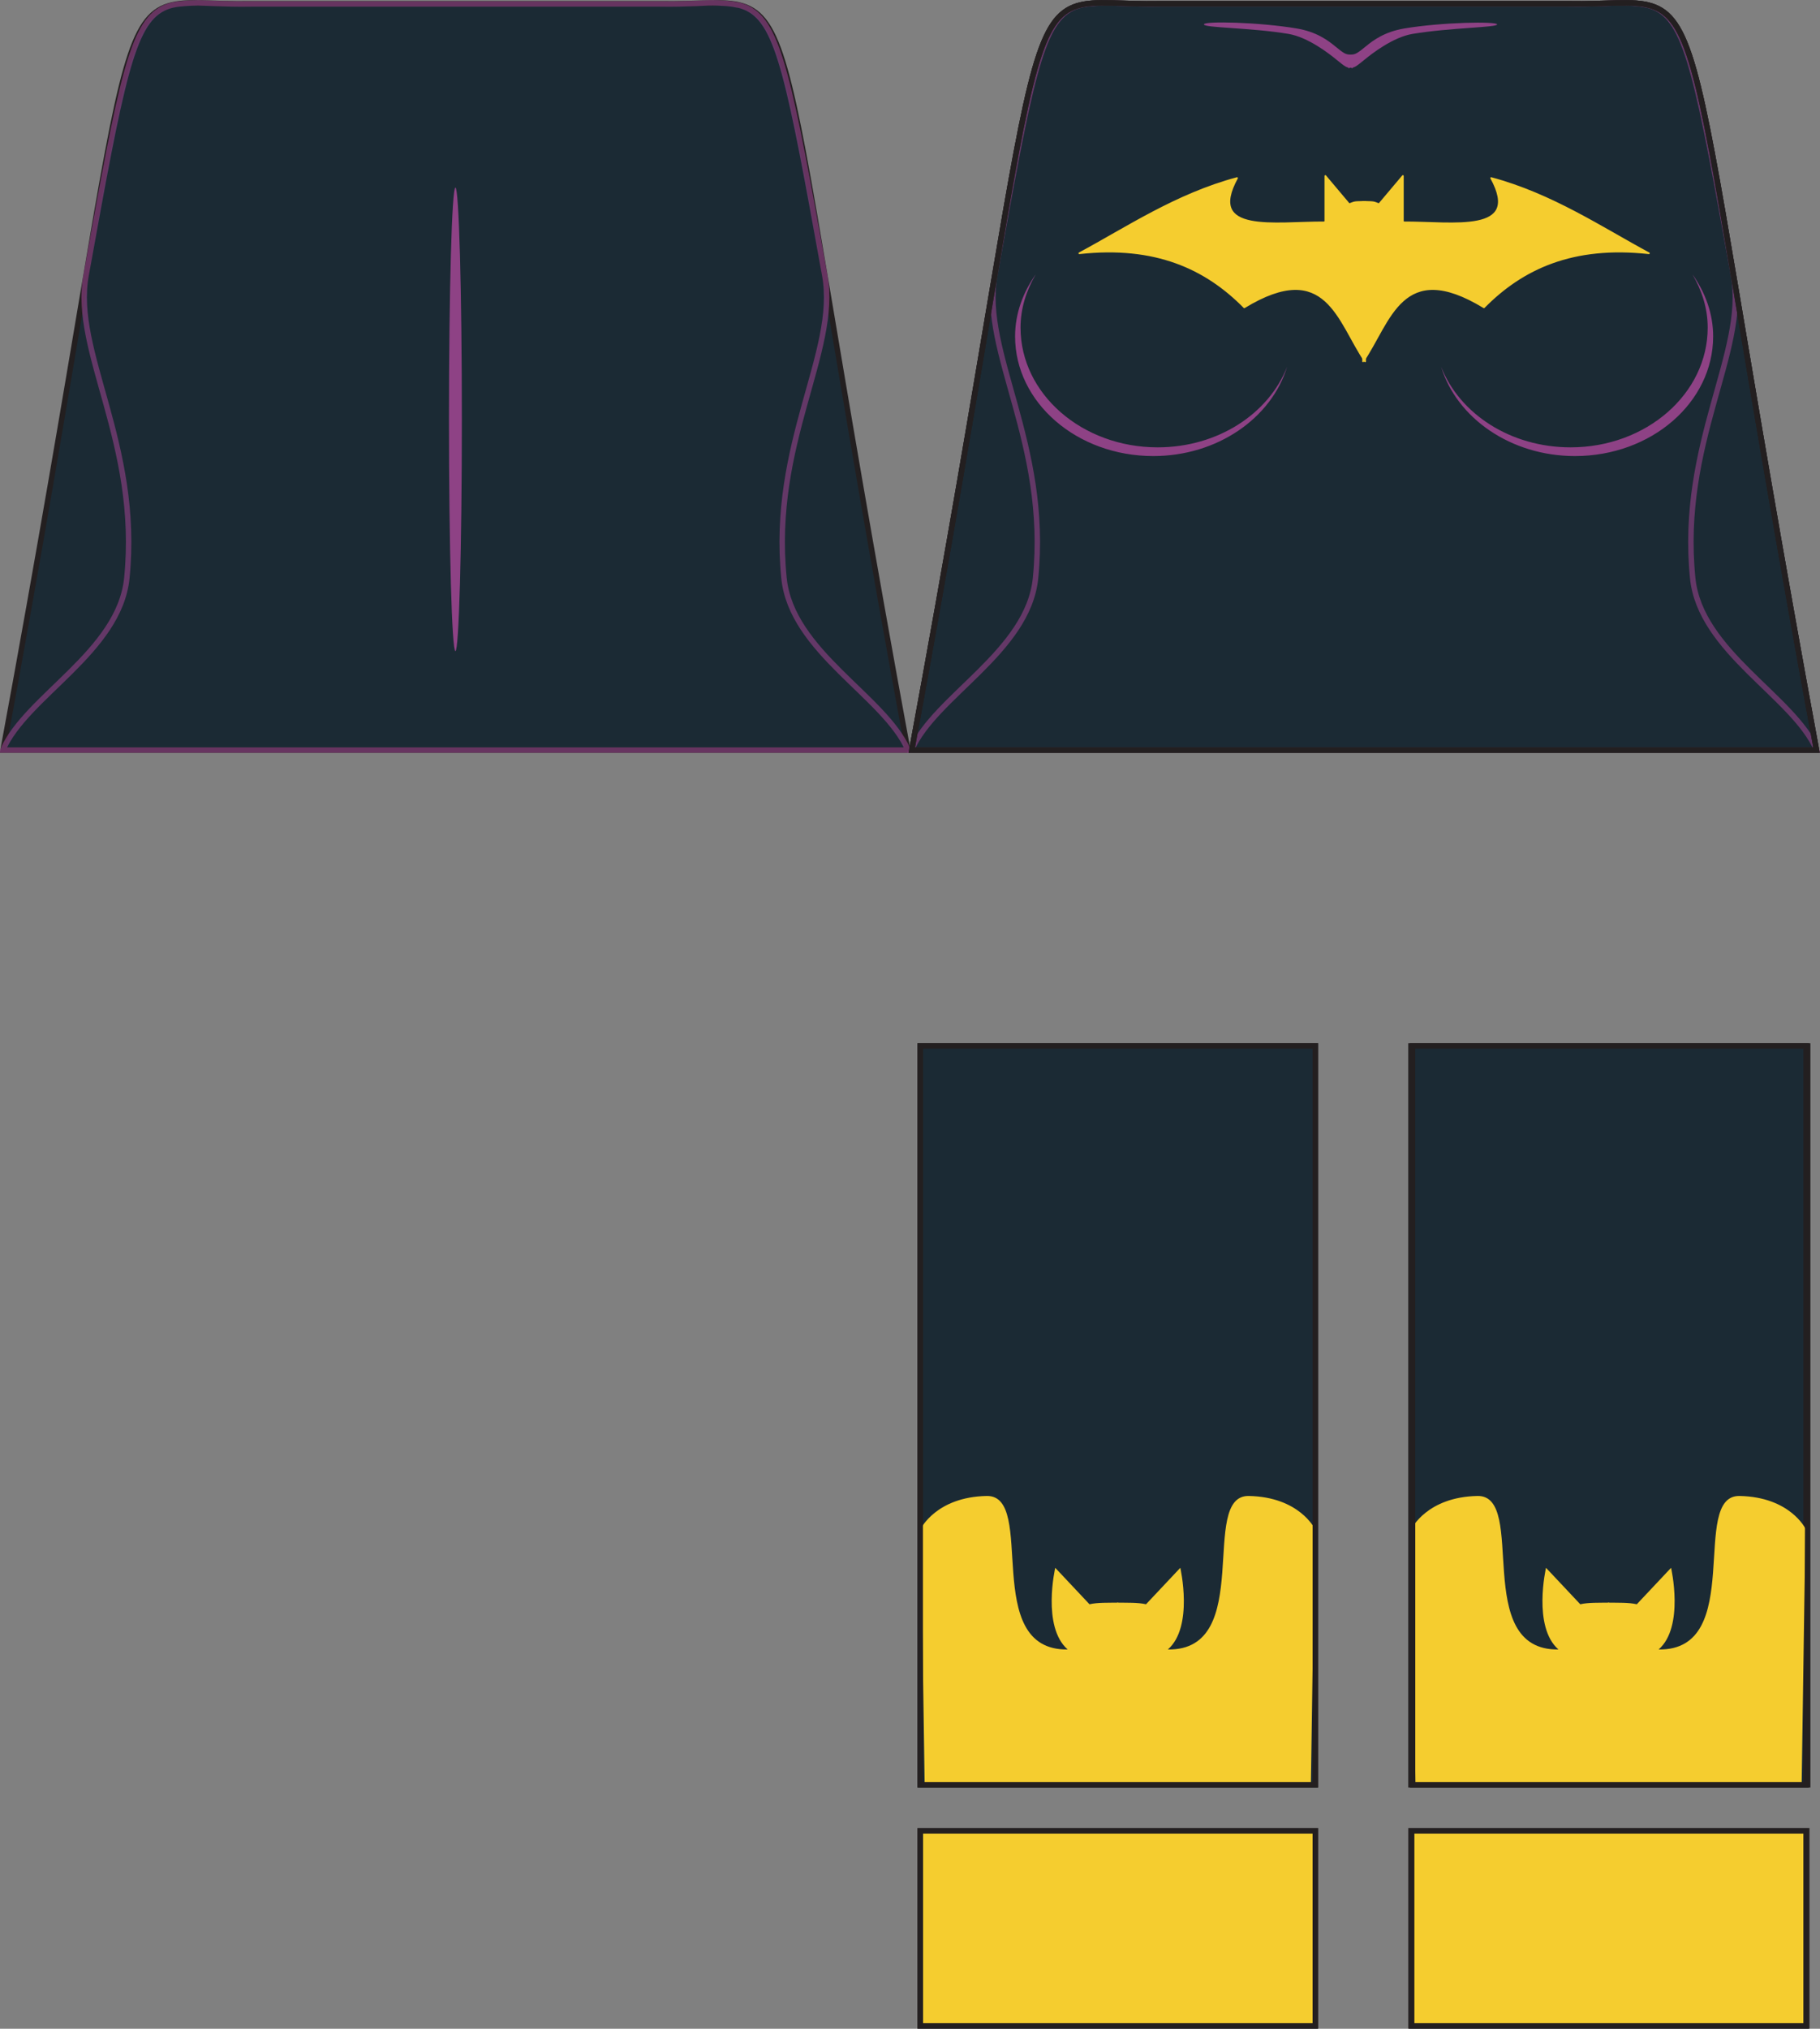<?xml version="1.0" encoding="UTF-8" standalone="no"?>
<!-- Created with Inkscape (http://www.inkscape.org/) -->

<svg
   xmlns:dc="http://purl.org/dc/elements/1.1/"
   xmlns:cc="http://creativecommons.org/ns#"
   xmlns:rdf="http://www.w3.org/1999/02/22-rdf-syntax-ns#"
   xmlns:svg="http://www.w3.org/2000/svg"
   xmlns="http://www.w3.org/2000/svg"
   xmlns:xlink="http://www.w3.org/1999/xlink"
   xmlns:sodipodi="http://sodipodi.sourceforge.net/DTD/sodipodi-0.dtd"
   xmlns:inkscape="http://www.inkscape.org/namespaces/inkscape"
   width="104.549"
   height="116.496"
   id="svg2"
   version="1.1"
   inkscape:version="0.48.2 r9819"
   sodipodi:docname="Batgirl.tlg.Batman2Videogame.svg"
   inkscape:export-filename="F:\GitHub\minifig-svg-decals\figures\super heroes\Batgirl.tlg.Batman2Videogame.png"
   inkscape:export-xdpi="1715"
   inkscape:export-ydpi="1715">
  <rect width="100%" height="100%" fill="#808080" stroke="none"/>
  <defs
     id="defs4">
    <linearGradient
       inkscape:collect="always"
       id="linearGradient4011">
      <stop
         style="stop-color:#ffffff;stop-opacity:1;"
         offset="0"
         id="stop4013" />
      <stop
         style="stop-color:#ffffff;stop-opacity:0;"
         offset="1"
         id="stop4015" />
    </linearGradient>
    <linearGradient
       inkscape:collect="always"
       id="linearGradient3997">
      <stop
         style="stop-color:#ffffff;stop-opacity:1;"
         offset="0"
         id="stop3999" />
      <stop
         style="stop-color:#ffffff;stop-opacity:0;"
         offset="1"
         id="stop4001" />
    </linearGradient>
    <inkscape:path-effect
       effect="skeletal"
       id="path-effect4237"
       is_visible="true"
       pattern="M 0,5 C 0,2.24 2.24,0 5,0 7.76,0 10,2.24 10,5 10,7.76 7.76,10 5,10 2.24,10 0,7.76 0,5 z"
       copytype="single_stretched"
       prop_scale="1"
       scale_y_rel="false"
       spacing="0"
       normal_offset="0"
       tang_offset="0"
       prop_units="false"
       vertical_pattern="false"
       fuse_tolerance="0" />
    <clipPath
       id="clipPath2999"
       clipPathUnits="userSpaceOnUse">
      <path
         id="path3001"
         d="M 0,792 612,792 612,0 0,0 0,792 z"
         inkscape:connector-curvature="0" />
    </clipPath>
    <radialGradient
       gradientUnits="userSpaceOnUse"
       gradientTransform="matrix(0.76,-0.036,0.132,2.752,16.986,-78.269)"
       r="12.65"
       fy="46.658"
       fx="96.306"
       cy="46.658"
       cx="96.306"
       id="radialGradient3972"
       xlink:href="#linearGradient3966"
       inkscape:collect="always" />
    <clipPath
       clipPathUnits="userSpaceOnUse"
       id="clipPath2999-4">
      <path
         inkscape:connector-curvature="0"
         d="M 0,792 612,792 612,0 0,0 0,792 z"
         id="path3001-0" />
    </clipPath>
    <linearGradient
       id="linearGradient3966">
      <stop
         id="stop3968"
         offset="0"
         style="stop-color:#c0ac02;stop-opacity:1;" />
      <stop
         id="stop3970"
         offset="1"
         style="stop-color:#fdea41;stop-opacity:0;" />
    </linearGradient>
    <radialGradient
       inkscape:collect="always"
       xlink:href="#linearGradient3997"
       id="radialGradient4003"
       cx="165.811"
       cy="47.694"
       fx="165.811"
       fy="47.694"
       r="3.812"
       gradientTransform="matrix(0.644,-0.188,0.312,1.07,43.64,27.156)"
       gradientUnits="userSpaceOnUse" />
    <radialGradient
       inkscape:collect="always"
       xlink:href="#linearGradient3997"
       id="radialGradient4007"
       gradientUnits="userSpaceOnUse"
       gradientTransform="matrix(-0.644,-0.188,-0.312,1.07,293.731,27.156)"
       cx="165.811"
       cy="47.694"
       fx="165.811"
       fy="47.694"
       r="3.812" />
    <radialGradient
       inkscape:collect="always"
       xlink:href="#linearGradient4011"
       id="radialGradient4017"
       cx="169.323"
       cy="41.785"
       fx="169.323"
       fy="41.785"
       r="6.983"
       gradientTransform="matrix(0.31,-0.018,0.037,0.633,114.753,21.469)"
       gradientUnits="userSpaceOnUse" />
    <linearGradient
       id="linearGradient3966-2">
      <stop
         style="stop-color:#c0ac02;stop-opacity:1;"
         offset="0"
         id="stop3968-4" />
      <stop
         style="stop-color:#fdea41;stop-opacity:0;"
         offset="1"
         id="stop3970-5" />
    </linearGradient>
    <clipPath
       id="clipPath2999-4-8"
       clipPathUnits="userSpaceOnUse">
      <path
         id="path3001-0-8"
         d="M 0,792 612,792 612,0 0,0 0,792 z"
         inkscape:connector-curvature="0" />
    </clipPath>
    <radialGradient
       inkscape:collect="always"
       xlink:href="#linearGradient3966-2"
       id="radialGradient3972-4"
       cx="96.306"
       cy="46.658"
       fx="96.306"
       fy="46.658"
       r="12.65"
       gradientTransform="matrix(0.76,-0.036,0.132,2.752,16.986,-78.269)"
       gradientUnits="userSpaceOnUse" />
    <clipPath
       clipPathUnits="userSpaceOnUse"
       id="clipPath2999-0">
      <path
         inkscape:connector-curvature="0"
         d="M 0,792 612,792 612,0 0,0 0,792 z"
         id="path3001-9" />
    </clipPath>
    <inkscape:path-effect
       fuse_tolerance="0"
       vertical_pattern="false"
       prop_units="false"
       tang_offset="0"
       normal_offset="0"
       spacing="0"
       scale_y_rel="false"
       prop_scale="1"
       copytype="single_stretched"
       pattern="M 0,5 C 0,2.24 2.24,0 5,0 7.76,0 10,2.24 10,5 10,7.76 7.76,10 5,10 2.24,10 0,7.76 0,5 z"
       is_visible="true"
       id="path-effect4237-4"
       effect="skeletal" />
    <mask
       id="mask4064"
       maskUnits="userSpaceOnUse">
      <path
         inkscape:connector-curvature="0"
         d="m 195.682,74.545 c 8.732,-47.294 5.343,-42.679 14.268,-42.856 l 23.44,0 c 8.926,0.177 5.535,-4.438 14.265,42.856 l -51.972,0 z"
         style="fill:#ffffff;fill-opacity:1;stroke:none;display:inline"
         id="path4066" />
    </mask>
    <inkscape:path-effect
       effect="skeletal"
       id="path-effect4237-4-5"
       is_visible="true"
       pattern="M 0,5 C 0,2.24 2.24,0 5,0 7.76,0 10,2.24 10,5 10,7.76 7.76,10 5,10 2.24,10 0,7.76 0,5 z"
       copytype="single_stretched"
       prop_scale="1"
       scale_y_rel="false"
       spacing="0"
       normal_offset="0"
       tang_offset="0"
       prop_units="false"
       vertical_pattern="false"
       fuse_tolerance="0" />
    <clipPath
       id="clipPath2999-0-6"
       clipPathUnits="userSpaceOnUse">
      <path
         id="path3001-9-8"
         d="M 0,792 612,792 612,0 0,0 0,792 z"
         inkscape:connector-curvature="0" />
    </clipPath>
    <radialGradient
       gradientUnits="userSpaceOnUse"
       gradientTransform="matrix(0.76,-0.036,0.132,2.752,16.986,-78.269)"
       r="12.65"
       fy="46.658"
       fx="96.306"
       cy="46.658"
       cx="96.306"
       id="radialGradient3972-4-1"
       xlink:href="#linearGradient3966-2-4"
       inkscape:collect="always" />
    <clipPath
       clipPathUnits="userSpaceOnUse"
       id="clipPath2999-4-8-2">
      <path
         inkscape:connector-curvature="0"
         d="M 0,792 612,792 612,0 0,0 0,792 z"
         id="path3001-0-8-2" />
    </clipPath>
    <linearGradient
       id="linearGradient3966-2-4">
      <stop
         id="stop3968-4-2"
         offset="0"
         style="stop-color:#c0ac02;stop-opacity:1;" />
      <stop
         id="stop3970-5-3"
         offset="1"
         style="stop-color:#fdea41;stop-opacity:0;" />
    </linearGradient>
    <radialGradient
       gradientUnits="userSpaceOnUse"
       gradientTransform="matrix(0.31,-0.018,0.037,0.633,114.753,21.469)"
       r="6.983"
       fy="41.785"
       fx="169.323"
       cy="41.785"
       cx="169.323"
       id="radialGradient4017-1"
       xlink:href="#linearGradient4011-4"
       inkscape:collect="always" />
    <radialGradient
       r="3.812"
       fy="47.694"
       fx="165.811"
       cy="47.694"
       cx="165.811"
       gradientTransform="matrix(-0.644,-0.188,-0.312,1.07,293.731,27.156)"
       gradientUnits="userSpaceOnUse"
       id="radialGradient4007-6"
       xlink:href="#linearGradient3997-4"
       inkscape:collect="always" />
    <radialGradient
       gradientUnits="userSpaceOnUse"
       gradientTransform="matrix(0.644,-0.188,0.312,1.07,43.64,27.156)"
       r="3.812"
       fy="47.694"
       fx="165.811"
       cy="47.694"
       cx="165.811"
       id="radialGradient4003-7"
       xlink:href="#linearGradient3997-4"
       inkscape:collect="always" />
    <linearGradient
       id="linearGradient3966-1">
      <stop
         style="stop-color:#c0ac02;stop-opacity:1;"
         offset="0"
         id="stop3968-5" />
      <stop
         style="stop-color:#fdea41;stop-opacity:0;"
         offset="1"
         id="stop3970-2" />
    </linearGradient>
    <clipPath
       id="clipPath2999-4-7"
       clipPathUnits="userSpaceOnUse">
      <path
         id="path3001-0-1"
         d="M 0,792 612,792 612,0 0,0 0,792 z"
         inkscape:connector-curvature="0" />
    </clipPath>
    <radialGradient
       inkscape:collect="always"
       xlink:href="#linearGradient3966-1"
       id="radialGradient3972-1"
       cx="96.306"
       cy="46.658"
       fx="96.306"
       fy="46.658"
       r="12.65"
       gradientTransform="matrix(0.76,-0.036,0.132,2.752,16.986,-78.269)"
       gradientUnits="userSpaceOnUse" />
    <clipPath
       clipPathUnits="userSpaceOnUse"
       id="clipPath2999-45">
      <path
         inkscape:connector-curvature="0"
         d="M 0,792 612,792 612,0 0,0 0,792 z"
         id="path3001-5" />
    </clipPath>
    <inkscape:path-effect
       fuse_tolerance="0"
       vertical_pattern="false"
       prop_units="false"
       tang_offset="0"
       normal_offset="0"
       spacing="0"
       scale_y_rel="false"
       prop_scale="1"
       copytype="single_stretched"
       pattern="M 0,5 C 0,2.24 2.24,0 5,0 7.76,0 10,2.24 10,5 10,7.76 7.76,10 5,10 2.24,10 0,7.76 0,5 z"
       is_visible="true"
       id="path-effect4237-2"
       effect="skeletal" />
    <linearGradient
       id="linearGradient3997-4"
       inkscape:collect="always">
      <stop
         id="stop3999-8"
         offset="0"
         style="stop-color:#ffffff;stop-opacity:1;" />
      <stop
         id="stop4001-8"
         offset="1"
         style="stop-color:#ffffff;stop-opacity:0;" />
    </linearGradient>
    <linearGradient
       id="linearGradient4011-4"
       inkscape:collect="always">
      <stop
         id="stop4013-0"
         offset="0"
         style="stop-color:#ffffff;stop-opacity:1;" />
      <stop
         id="stop4015-9"
         offset="1"
         style="stop-color:#ffffff;stop-opacity:0;" />
    </linearGradient>
    <inkscape:path-effect
       effect="skeletal"
       id="path-effect4237-4-4"
       is_visible="true"
       pattern="M 0,5 C 0,2.24 2.24,0 5,0 7.76,0 10,2.24 10,5 10,7.76 7.76,10 5,10 2.24,10 0,7.76 0,5 z"
       copytype="single_stretched"
       prop_scale="1"
       scale_y_rel="false"
       spacing="0"
       normal_offset="0"
       tang_offset="0"
       prop_units="false"
       vertical_pattern="false"
       fuse_tolerance="0" />
    <clipPath
       id="clipPath2999-0-0"
       clipPathUnits="userSpaceOnUse">
      <path
         id="path3001-9-2"
         d="M 0,792 612,792 612,0 0,0 0,792 z"
         inkscape:connector-curvature="0" />
    </clipPath>
    <radialGradient
       gradientUnits="userSpaceOnUse"
       gradientTransform="matrix(0.76,-0.036,0.132,2.752,16.986,-78.269)"
       r="12.65"
       fy="46.658"
       fx="96.306"
       cy="46.658"
       cx="96.306"
       id="radialGradient3972-4-6"
       xlink:href="#linearGradient3966-2-8"
       inkscape:collect="always" />
    <clipPath
       clipPathUnits="userSpaceOnUse"
       id="clipPath2999-4-8-0">
      <path
         inkscape:connector-curvature="0"
         d="M 0,792 612,792 612,0 0,0 0,792 z"
         id="path3001-0-8-28" />
    </clipPath>
    <linearGradient
       id="linearGradient3966-2-8">
      <stop
         id="stop3968-4-6"
         offset="0"
         style="stop-color:#c0ac02;stop-opacity:1;" />
      <stop
         id="stop3970-5-5"
         offset="1"
         style="stop-color:#fdea41;stop-opacity:0;" />
    </linearGradient>
    <radialGradient
       gradientUnits="userSpaceOnUse"
       gradientTransform="matrix(0.31,-0.018,0.037,0.633,114.753,21.469)"
       r="6.983"
       fy="41.785"
       fx="169.323"
       cy="41.785"
       cx="169.323"
       id="radialGradient4017-19"
       xlink:href="#linearGradient4011-7"
       inkscape:collect="always" />
    <radialGradient
       r="3.812"
       fy="47.694"
       fx="165.811"
       cy="47.694"
       cx="165.811"
       gradientTransform="matrix(-0.644,-0.188,-0.312,1.07,293.731,27.156)"
       gradientUnits="userSpaceOnUse"
       id="radialGradient4007-3"
       xlink:href="#linearGradient3997-43"
       inkscape:collect="always" />
    <radialGradient
       gradientUnits="userSpaceOnUse"
       gradientTransform="matrix(0.644,-0.188,0.312,1.07,43.64,27.156)"
       r="3.812"
       fy="47.694"
       fx="165.811"
       cy="47.694"
       cx="165.811"
       id="radialGradient4003-79"
       xlink:href="#linearGradient3997-43"
       inkscape:collect="always" />
    <linearGradient
       id="linearGradient3966-4">
      <stop
         style="stop-color:#c0ac02;stop-opacity:1;"
         offset="0"
         id="stop3968-2" />
      <stop
         style="stop-color:#fdea41;stop-opacity:0;"
         offset="1"
         id="stop3970-7" />
    </linearGradient>
    <clipPath
       id="clipPath2999-4-3"
       clipPathUnits="userSpaceOnUse">
      <path
         id="path3001-0-87"
         d="M 0,792 612,792 612,0 0,0 0,792 z"
         inkscape:connector-curvature="0" />
    </clipPath>
    <radialGradient
       inkscape:collect="always"
       xlink:href="#linearGradient3966-4"
       id="radialGradient3972-11"
       cx="96.306"
       cy="46.658"
       fx="96.306"
       fy="46.658"
       r="12.65"
       gradientTransform="matrix(0.76,-0.036,0.132,2.752,16.986,-78.269)"
       gradientUnits="userSpaceOnUse" />
    <clipPath
       clipPathUnits="userSpaceOnUse"
       id="clipPath2999-3">
      <path
         inkscape:connector-curvature="0"
         d="M 0,792 612,792 612,0 0,0 0,792 z"
         id="path3001-4" />
    </clipPath>
    <inkscape:path-effect
       fuse_tolerance="0"
       vertical_pattern="false"
       prop_units="false"
       tang_offset="0"
       normal_offset="0"
       spacing="0"
       scale_y_rel="false"
       prop_scale="1"
       copytype="single_stretched"
       pattern="M 0,5 C 0,2.24 2.24,0 5,0 7.76,0 10,2.24 10,5 10,7.76 7.76,10 5,10 2.24,10 0,7.76 0,5 z"
       is_visible="true"
       id="path-effect4237-3"
       effect="skeletal" />
    <linearGradient
       id="linearGradient3997-43"
       inkscape:collect="always">
      <stop
         id="stop3999-1"
         offset="0"
         style="stop-color:#ffffff;stop-opacity:1;" />
      <stop
         id="stop4001-2"
         offset="1"
         style="stop-color:#ffffff;stop-opacity:0;" />
    </linearGradient>
    <linearGradient
       id="linearGradient4011-7"
       inkscape:collect="always">
      <stop
         id="stop4013-9"
         offset="0"
         style="stop-color:#ffffff;stop-opacity:1;" />
      <stop
         id="stop4015-5"
         offset="1"
         style="stop-color:#ffffff;stop-opacity:0;" />
    </linearGradient>
    <mask
       maskUnits="userSpaceOnUse"
       id="mask5561">
      <path
         inkscape:connector-curvature="0"
         id="path5563"
         d="m 154.174,31.662 c -0.273,-0.002 -0.513,0.014 -0.75,0.031 -0.252,0.016 -0.501,0.045 -0.719,0.094 -0.194,0.046 -0.361,0.103 -0.531,0.188 -1.797,0.886 -2.413,4.126 -4.438,15.344 -0.792,4.39 3.125,9.636 2.344,17.375 -0.427,4.23 -5.792,6.788 -7.125,9.875 l 52,0 c -1.333,-3.087 -6.698,-5.645 -7.125,-9.875 -0.781,-7.739 3.136,-12.985 2.344,-17.375 -2.025,-11.218 -2.641,-14.457 -4.438,-15.344 -0.171,-0.084 -0.337,-0.141 -0.531,-0.188 -0.01,-0.002 -0.021,0.002 -0.031,0 -0.187,-0.043 -0.412,-0.076 -0.625,-0.094 -0.323,-0.023 -0.673,-0.04 -1.062,-0.031 -0.212,0.004 -0.421,0.024 -0.656,0.031 -0.637,0.021 -1.326,0.048 -2.156,0.031 l -23.438,0 c -0.83,0.017 -1.52,-0.01 -2.156,-0.031 -0.01,-3.4e-4 -0.021,3.37e-4 -0.031,0 -0.315,-0.01 -0.602,-0.029 -0.875,-0.031 z"
         style="fill:#ffffff;fill-opacity:1;stroke:none;display:inline" />
    </mask>
    <inkscape:path-effect
       effect="skeletal"
       id="path-effect4237-4-2"
       is_visible="true"
       pattern="M 0,5 C 0,2.24 2.24,0 5,0 7.76,0 10,2.24 10,5 10,7.76 7.76,10 5,10 2.24,10 0,7.76 0,5 z"
       copytype="single_stretched"
       prop_scale="1"
       scale_y_rel="false"
       spacing="0"
       normal_offset="0"
       tang_offset="0"
       prop_units="false"
       vertical_pattern="false"
       fuse_tolerance="0" />
    <clipPath
       id="clipPath2999-0-61"
       clipPathUnits="userSpaceOnUse">
      <path
         id="path3001-9-89"
         d="M 0,792 612,792 612,0 0,0 0,792 z"
         inkscape:connector-curvature="0" />
    </clipPath>
    <radialGradient
       gradientUnits="userSpaceOnUse"
       gradientTransform="matrix(0.76,-0.036,0.132,2.752,16.986,-78.269)"
       r="12.65"
       fy="46.658"
       fx="96.306"
       cy="46.658"
       cx="96.306"
       id="radialGradient3972-4-7"
       xlink:href="#linearGradient3966-2-2"
       inkscape:collect="always" />
    <clipPath
       clipPathUnits="userSpaceOnUse"
       id="clipPath2999-4-8-8">
      <path
         inkscape:connector-curvature="0"
         d="M 0,792 612,792 612,0 0,0 0,792 z"
         id="path3001-0-8-5" />
    </clipPath>
    <linearGradient
       id="linearGradient3966-2-2">
      <stop
         id="stop3968-4-21"
         offset="0"
         style="stop-color:#c0ac02;stop-opacity:1;" />
      <stop
         id="stop3970-5-6"
         offset="1"
         style="stop-color:#fdea41;stop-opacity:0;" />
    </linearGradient>
    <radialGradient
       gradientUnits="userSpaceOnUse"
       gradientTransform="matrix(0.31,-0.018,0.037,0.633,114.753,21.469)"
       r="6.983"
       fy="41.785"
       fx="169.323"
       cy="41.785"
       cx="169.323"
       id="radialGradient4017-3"
       xlink:href="#linearGradient4011-40"
       inkscape:collect="always" />
    <radialGradient
       r="3.812"
       fy="47.694"
       fx="165.811"
       cy="47.694"
       cx="165.811"
       gradientTransform="matrix(-0.644,-0.188,-0.312,1.07,293.731,27.156)"
       gradientUnits="userSpaceOnUse"
       id="radialGradient4007-2"
       xlink:href="#linearGradient3997-8"
       inkscape:collect="always" />
    <radialGradient
       gradientUnits="userSpaceOnUse"
       gradientTransform="matrix(0.644,-0.188,0.312,1.07,43.64,27.156)"
       r="3.812"
       fy="47.694"
       fx="165.811"
       cy="47.694"
       cx="165.811"
       id="radialGradient4003-4"
       xlink:href="#linearGradient3997-8"
       inkscape:collect="always" />
    <linearGradient
       id="linearGradient3966-27">
      <stop
         style="stop-color:#c0ac02;stop-opacity:1;"
         offset="0"
         id="stop3968-6" />
      <stop
         style="stop-color:#fdea41;stop-opacity:0;"
         offset="1"
         id="stop3970-1" />
    </linearGradient>
    <clipPath
       id="clipPath2999-4-1"
       clipPathUnits="userSpaceOnUse">
      <path
         id="path3001-0-15"
         d="M 0,792 612,792 612,0 0,0 0,792 z"
         inkscape:connector-curvature="0" />
    </clipPath>
    <radialGradient
       inkscape:collect="always"
       xlink:href="#linearGradient3966-27"
       id="radialGradient3972-7"
       cx="96.306"
       cy="46.658"
       fx="96.306"
       fy="46.658"
       r="12.65"
       gradientTransform="matrix(0.76,-0.036,0.132,2.752,16.986,-78.269)"
       gradientUnits="userSpaceOnUse" />
    <clipPath
       clipPathUnits="userSpaceOnUse"
       id="clipPath2999-5">
      <path
         inkscape:connector-curvature="0"
         d="M 0,792 612,792 612,0 0,0 0,792 z"
         id="path3001-1" />
    </clipPath>
    <inkscape:path-effect
       fuse_tolerance="0"
       vertical_pattern="false"
       prop_units="false"
       tang_offset="0"
       normal_offset="0"
       spacing="0"
       scale_y_rel="false"
       prop_scale="1"
       copytype="single_stretched"
       pattern="M 0,5 C 0,2.24 2.24,0 5,0 7.76,0 10,2.24 10,5 10,7.76 7.76,10 5,10 2.24,10 0,7.76 0,5 z"
       is_visible="true"
       id="path-effect4237-5"
       effect="skeletal" />
    <linearGradient
       id="linearGradient3997-8"
       inkscape:collect="always">
      <stop
         id="stop3999-2"
         offset="0"
         style="stop-color:#ffffff;stop-opacity:1;" />
      <stop
         id="stop4001-4"
         offset="1"
         style="stop-color:#ffffff;stop-opacity:0;" />
    </linearGradient>
    <linearGradient
       id="linearGradient4011-40"
       inkscape:collect="always">
      <stop
         id="stop4013-94"
         offset="0"
         style="stop-color:#ffffff;stop-opacity:1;" />
      <stop
         id="stop4015-8"
         offset="1"
         style="stop-color:#ffffff;stop-opacity:0;" />
    </linearGradient>
  </defs>
  <sodipodi:namedview
     id="base"
     pagecolor="#ffffff"
     bordercolor="#666666"
     borderopacity="1.0"
     inkscape:pageopacity="0.0"
     inkscape:pageshadow="2"
     inkscape:zoom="4.43"
     inkscape:cx="17.970135"
     inkscape:cy="74.396148"
     inkscape:document-units="px"
     inkscape:current-layer="g3203"
     showgrid="false"
     fit-margin-top="0"
     fit-margin-left="0"
     fit-margin-right="0"
     fit-margin-bottom="0"
     inkscape:window-width="1600"
     inkscape:window-height="848"
     inkscape:window-x="-8"
     inkscape:window-y="-8"
     inkscape:window-maximized="1"
     showguides="true"
     inkscape:guide-bbox="true"
     inkscape:snap-global="false">
    <sodipodi:guide
       orientation="0,1"
       position="63.456,94.8"
       id="guide3274" />
    <sodipodi:guide
       orientation="1,0"
       position="78.306,99.916"
       id="guide3960" />
  </sodipodi:namedview>
  <g
     inkscape:groupmode="layer"
     id="layer3"
     inkscape:label="Batgirl"
     transform="translate(-90.594,-31.473)">
    <g
       inkscape:groupmode="layer"
       id="layer6"
       inkscape:label="Torso">
      <path
         transform="translate(-218.169,-378.376)"
         inkscape:connector-curvature="0"
         d="m 361.138,452.92 c 8.732,-47.294 5.343,-42.679 14.268,-42.856 l 23.44,0 c 8.926,0.177 5.535,-4.438 14.265,42.856 l -51.972,0 z"
         style="fill:#1b2a34;stroke:#231f20;stroke-width:0.312;stroke-linecap:butt;stroke-linejoin:miter;stroke-miterlimit:4;stroke-opacity:1;stroke-dasharray:none;display:inline"
         id="path5565" />
      <g
         id="g3199"
         transform="translate(0.325,0)">
        <path
           inkscape:connector-curvature="0"
           id="path3165"
           d="m 149.768,47.224 c -0.733,1.041 -1.188,2.254 -1.188,3.562 0,3.798 3.55,6.875 7.938,6.875 3.684,0 6.788,-2.18 7.688,-5.125 -1.06,2.702 -3.988,4.625 -7.438,4.625 -4.344,0 -7.875,-3.077 -7.875,-6.875 0,-1.115 0.337,-2.131 0.875,-3.062 z"
           style="fill:#8e4285;fill-opacity:1;stroke:none;display:inline" />
        <path
           inkscape:connector-curvature="0"
           style="fill:#8e4285;fill-opacity:1;stroke:none;display:inline"
           d="m 187.492,47.224 c 0.733,1.041 1.188,2.254 1.188,3.562 0,3.798 -3.55,6.875 -7.938,6.875 -3.684,0 -6.788,-2.18 -7.688,-5.125 1.06,2.702 3.988,4.625 7.438,4.625 4.344,0 7.875,-3.077 7.875,-6.875 0,-1.115 -0.337,-2.131 -0.875,-3.062 z"
           id="path3172" />
      </g>
      <path
         id="path5575"
         style="fill:#1b2a34;stroke:#231f20;stroke-width:0.312;stroke-linecap:butt;stroke-linejoin:miter;stroke-miterlimit:4;stroke-opacity:1;stroke-dasharray:none;display:inline"
         d="m 90.769,74.545 c 8.732,-47.294 5.343,-42.679 14.268,-42.856 l 23.44,0 c 8.926,0.177 5.535,-4.438 14.265,42.856 l -51.973,0 z"
         inkscape:connector-curvature="0" />
      <path
         sodipodi:type="arc"
         style="fill:#8e4285;fill-opacity:1;stroke:none"
         id="path3103"
         sodipodi:cx="118.51441"
         sodipodi:cy="55.552647"
         sodipodi:rx="0.36966431"
         sodipodi:ry="13.30792"
         d="m 118.884,55.553 c 0,7.35 -0.166,13.308 -0.37,13.308 -0.204,0 -0.37,-5.958 -0.37,-13.308 0,-7.35 0.166,-13.308 0.37,-13.308 0.204,0 0.37,5.958 0.37,13.308 z"
         transform="translate(-1.759,0)" />
      <path
         transform="translate(-218.169,-378.376)"
         inkscape:connector-curvature="0"
         d="m 361.626,526.179 22.695,0 0,-11.205 -22.695,0 0,11.205 z"
         style="fill:#f5cd2f;stroke:#231f20;stroke-width:0.312;stroke-linecap:butt;stroke-linejoin:miter;stroke-miterlimit:4;stroke-opacity:1;stroke-dasharray:none;display:inline"
         id="path3029" />
      <path
         transform="translate(-218.169,-378.376)"
         inkscape:connector-curvature="0"
         d="m 384.322,512.338 -22.698,0 0,-42.434 22.698,0 0,42.434 z"
         style="fill:#1b2a34;stroke:#231f20;stroke-width:0.312;stroke-linecap:butt;stroke-linejoin:miter;stroke-miterlimit:4;stroke-opacity:1;stroke-dasharray:none;display:inline"
         id="path3033" />
      <g
         id="g3154"
         transform="translate(0.118,0)"
         style="fill:#f5cd2f">
        <path
           sodipodi:nodetypes="ccccccccsc"
           inkscape:connector-curvature="0"
           id="path3145"
           d="m 147.156,117.375 c -2.899,0.056 -3.781,1.875 -3.781,1.875 l 0.219,14.781 11.125,0 0,-10.531 c -0.615,0.009 -1.195,-0.015 -1.656,0.094 l -1.97,-2.094 c 0,0 -0.781,3.389 0.716,4.69 -5.03,0.074 -1.754,-8.871 -4.652,-8.815 z"
           style="fill:#f5cd2f;stroke:none" />
        <use
           height="147.969"
           width="289.365"
           transform="matrix(-1,0,0,1,309.371,0)"
           id="use3152"
           xlink:href="#path3145"
           y="0"
           x="0"
           style="fill:#f5cd2f" />
      </g>
      <path
         id="path3168"
         style="fill:#f5cd2f;stroke:#231f20;stroke-width:0.312;stroke-linecap:butt;stroke-linejoin:miter;stroke-miterlimit:4;stroke-opacity:1;stroke-dasharray:none;display:inline"
         d="m 171.649,147.803 22.695,0 0,-11.205 -22.695,0 0,11.205 z"
         inkscape:connector-curvature="0" />
      <path
         id="path3170"
         style="fill:#1b2a34;stroke:#231f20;stroke-width:0.312;stroke-linecap:butt;stroke-linejoin:miter;stroke-miterlimit:4;stroke-opacity:1;stroke-dasharray:none;display:inline"
         d="m 194.345,133.962 -22.698,0 0,-42.434 22.698,0 0,42.434 z"
         inkscape:connector-curvature="0" />
      <g
         style="fill:#f5cd2f"
         transform="translate(28.31,0)"
         id="g3172">
        <path
           style="fill:#f5cd2f;stroke:none"
           d="m 147.156,117.375 c -2.899,0.056 -3.781,1.875 -3.781,1.875 l 0.219,14.781 11.125,0 0,-10.531 c -0.615,0.009 -1.195,-0.015 -1.656,0.094 l -1.97,-2.094 c 0,0 -0.781,3.389 0.716,4.69 -5.03,0.074 -1.754,-8.871 -4.652,-8.815 z"
           id="path3174"
           inkscape:connector-curvature="0"
           sodipodi:nodetypes="ccccccccsc" />
        <use
           style="fill:#f5cd2f"
           x="0"
           y="0"
           xlink:href="#path3145"
           id="use3176"
           transform="matrix(-1,0,0,1,309.371,0)"
           width="289.365"
           height="147.969" />
      </g>
      <g
         style="display:inline;stroke:#8e4285"
         transform="translate(0.014,-2.8e-5)"
         inkscape:label="torso"
         id="layer36">
        <path
           sodipodi:nodetypes="ssscsssszsscccccccsszs"
           inkscape:connector-curvature="0"
           id="path3174-2"
           d="m 171.254,33.107 c -1.133,0.19 -1.788,0.677 -2.219,1.031 -0.215,0.177 -0.371,0.301 -0.5,0.375 -0.111,0.064 -0.205,0.093 -0.344,0.094 -0.026,0.001 -0.04,1.46e-4 -0.062,0 -0.138,-8.98e-4 -0.232,-0.03 -0.344,-0.094 -0.129,-0.074 -0.285,-0.198 -0.5,-0.375 -0.431,-0.355 -1.085,-0.841 -2.219,-1.031 -2.169,-0.363 -5.309,-0.436 -5.328,-0.234 -0.019,0.201 2.69,0.183 4.859,0.547 1.133,0.19 2.35,1.145 2.781,1.5 0.215,0.177 0.371,0.301 0.5,0.375 0.055,0.032 0.105,0.047 0.156,0.062 -0.002,0.014 0.002,0.017 0,0.031 0.053,0.003 0.084,-0.027 0.125,-0.031 0.041,0.004 0.072,0.034 0.125,0.031 -0.002,-0.015 0.002,-0.018 0,-0.031 0.052,-0.016 0.101,-0.031 0.156,-0.062 0.129,-0.074 0.285,-0.198 0.5,-0.375 0.431,-0.355 1.648,-1.31 2.781,-1.5 2.169,-0.363 4.901,-0.368 4.859,-0.547 -0.042,-0.178 -3.159,-0.129 -5.328,0.234 z"
           style="font-size:medium;font-style:normal;font-variant:normal;font-weight:normal;font-stretch:normal;text-indent:0;text-align:start;text-decoration:none;line-height:normal;letter-spacing:normal;word-spacing:normal;text-transform:none;direction:ltr;block-progression:tb;writing-mode:lr-tb;text-anchor:start;baseline-shift:baseline;color:#000000;fill:#8e4285;fill-opacity:1;stroke:none;stroke-width:1px;marker:none;visibility:visible;display:inline;overflow:visible;enable-background:accumulate;font-family:Sans;-inkscape-font-specification:Sans" />
        <path
           style="opacity:0.632;fill:none;stroke:#8e4285;stroke-width:0.312;stroke-linecap:butt;stroke-linejoin:miter;stroke-miterlimit:4;stroke-opacity:1;stroke-dasharray:none;display:inline"
           d="m 154.16,31.638 c -0.273,-0.002 -0.513,0.014 -0.75,0.031 -0.252,0.016 -0.501,0.045 -0.719,0.094 -0.194,0.046 -0.361,0.103 -0.531,0.188 -1.797,0.886 -2.413,4.126 -4.438,15.344 -0.792,4.39 3.125,9.636 2.344,17.375 -0.427,4.23 -5.792,6.788 -7.125,9.875 l 52,0 c -1.333,-3.087 -6.698,-5.645 -7.125,-9.875 -0.781,-7.739 3.136,-12.985 2.344,-17.375 -2.025,-11.218 -2.641,-14.457 -4.438,-15.344 -0.171,-0.084 -0.337,-0.141 -0.531,-0.188 -0.01,-0.002 -0.021,0.002 -0.031,0 -0.187,-0.043 -0.412,-0.076 -0.625,-0.094 -0.323,-0.023 -0.673,-0.04 -1.062,-0.031 -0.212,0.004 -0.421,0.024 -0.656,0.031 -0.637,0.021 -1.326,0.048 -2.156,0.031 l -23.438,0 c -0.83,0.017 -1.52,-0.01 -2.156,-0.031 -0.01,-3.4e-4 -0.021,3.37e-4 -0.031,0 -0.315,-0.01 -0.602,-0.029 -0.875,-0.031 z"
           id="path3969"
           inkscape:connector-curvature="0" />
      </g>
      <g
         id="g3203"
         inkscape:label="torso"
         transform="translate(-52.186,-2.7917886e-5)"
         style="stroke:#8e4285;display:inline">
        <path
           inkscape:connector-curvature="0"
           id="path3207"
           d="m 154.16,31.638 c -0.273,-0.002 -0.513,0.014 -0.75,0.031 -0.252,0.016 -0.501,0.045 -0.719,0.094 -0.194,0.046 -0.361,0.103 -0.531,0.188 -1.797,0.886 -2.413,4.126 -4.438,15.344 -0.792,4.39 3.125,9.636 2.344,17.375 -0.427,4.23 -5.792,6.788 -7.125,9.875 l 52,0 c -1.333,-3.087 -6.698,-5.645 -7.125,-9.875 -0.781,-7.739 3.136,-12.985 2.344,-17.375 -2.025,-11.218 -2.641,-14.457 -4.438,-15.344 -0.171,-0.084 -0.337,-0.141 -0.531,-0.188 -0.01,-0.002 -0.021,0.002 -0.031,0 -0.187,-0.043 -0.412,-0.076 -0.625,-0.094 -0.323,-0.023 -0.673,-0.04 -1.062,-0.031 -0.212,0.004 -0.421,0.024 -0.656,0.031 -0.637,0.021 -1.326,0.048 -2.156,0.031 l -23.438,0 c -0.83,0.017 -1.52,-0.01 -2.156,-0.031 -0.01,-3.4e-4 -0.021,3.37e-4 -0.031,0 -0.315,-0.01 -0.602,-0.029 -0.875,-0.031 z"
           style="opacity:0.632;fill:none;stroke:#8e4285;stroke-width:0.312;stroke-linecap:butt;stroke-linejoin:miter;stroke-miterlimit:4;stroke-opacity:1;stroke-dasharray:none;display:inline" />
      </g>
    </g>
    <g
       inkscape:groupmode="layer"
       id="layer4"
       inkscape:label="Logo">
      <path
         style="fill:#f5cd2f;stroke:#f5cd2f;stroke-width:0.095;stroke-linecap:round;stroke-linejoin:round;stroke-miterlimit:4;stroke-dasharray:none"
         d="m 166.728,41.577 0,2.616 c -0.019,0.015 -0.026,0.032 -0.047,0.047 -2.84,-0.012 -6.795,0.701 -5.024,-2.543 -3.487,0.93 -6.364,2.869 -9.063,4.32 4.374,-0.483 7.276,0.87 9.477,3.104 4.726,-2.876 5.388,0.836 6.942,3.104 l 0.024,-9.162 c -0.739,0.011 -0.587,0.015 -0.942,0.136 z"
         id="path3056"
         inkscape:connector-curvature="0"
         sodipodi:nodetypes="cccccccccc" />
      <use
         x="0"
         y="0"
         xlink:href="#path3056"
         id="use3064"
         transform="matrix(-1,0,0,1,337.91,0)"
         width="289.365"
         height="147.969" />
    </g>
    <g
       inkscape:groupmode="layer"
       id="layer5"
       inkscape:label="Belt">
      <g
         id="g5553"
         mask="url(#mask5561)">
        <path
           inkscape:connector-curvature="0"
           id="path3998"
           d="m 144.938,66.219 4.875,5.844 c 1.154,0.182 2.313,0.347 3.469,0.5 l -4.75,-5.656 c -1.199,-0.208 -2.393,-0.449 -3.594,-0.688 z m -1.125,0.219 -0.875,4.375 c 1.787,0.368 3.585,0.698 5.375,1 l -4.5,-5.375 z m 6.219,0.719 4.688,5.594 c 1.105,0.135 2.207,0.237 3.312,0.344 L 153.5,67.656 c -1.155,-0.158 -2.313,-0.312 -3.469,-0.5 z m 4.906,0.719 4.5,5.344 c 1.065,0.091 2.122,0.186 3.188,0.25 L 158.281,68.25 c -1.112,-0.111 -2.231,-0.235 -3.344,-0.375 z m 4.75,0.5 4.312,5.156 c 1.037,0.051 2.088,0.1 3.125,0.125 L 162.906,68.625 c -1.075,-0.066 -2.143,-0.155 -3.219,-0.25 z m 4.594,0.344 4.156,4.969 c 0.188,0.002 0.375,-0.002 0.562,0 l 0,-2.938 -1.625,-1.938 c -1.028,-0.024 -2.065,-0.042 -3.094,-0.094 z m 4.406,0.125 0.312,0.375 0,-0.375 c -0.104,-9.52e-4 -0.208,0.001 -0.312,0 z"
           style="font-size:medium;font-style:normal;font-variant:normal;font-weight:normal;font-stretch:normal;text-indent:0;text-align:start;text-decoration:none;line-height:normal;letter-spacing:normal;word-spacing:normal;text-transform:none;direction:ltr;block-progression:tb;writing-mode:lr-tb;text-anchor:start;baseline-shift:baseline;color:#000000;fill:#f5cd2f;fill-opacity:1;stroke:none;stroke-width:4.875;marker:none;visibility:visible;display:inline;overflow:visible;enable-background:accumulate;font-family:Sans;-inkscape-font-specification:Sans" />
        <use
           height="147.969"
           width="289.365"
           transform="matrix(-1,0,0,1,337.875,0)"
           id="use5532"
           xlink:href="#path3998"
           y="0"
           x="0" />
        <path
           sodipodi:nodetypes="ccccc"
           inkscape:connector-curvature="0"
           id="path5546"
           d="m 163.287,68.018 4.764,5.988 1.944,0.026 4.732,-6.025 z"
           style="fill:#1b2a34;stroke:none" />
        <g
           style="fill:#f5cd2f;stroke:#f5cd2f;stroke-width:0.188;stroke-linecap:round;stroke-linejoin:round;stroke-miterlimit:4;stroke-dasharray:none"
           transform="translate(0.09,0)"
           id="g5542">
          <path
             style="fill:#f5cd2f;stroke:#f5cd2f;stroke-width:0.188;stroke-linecap:round;stroke-linejoin:round;stroke-miterlimit:4;stroke-dasharray:none"
             d="m 164.25,68.719 2.75,3.25 c 1.231,-0.256 1.508,0.744 1.855,1.725 l 0.02,-3.662 c -0.14,-0.005 -0.285,-0.008 -0.406,0.062 l -0.188,-0.406 0,0.781 c -2.912,0.042 -2.062,-1.704 -2.062,-1.704 0,0 -1.43,0.006 -1.969,-0.046 z"
             id="path5534"
             inkscape:connector-curvature="0"
             sodipodi:nodetypes="cccccccccc" />
          <use
             style="fill:#f5cd2f;stroke:#f5cd2f;stroke-width:0.188;stroke-linecap:round;stroke-linejoin:round;stroke-miterlimit:4;stroke-dasharray:none"
             x="0"
             y="0"
             xlink:href="#path5534"
             id="use5540"
             transform="matrix(-1,0,0,1,337.698,0)"
             width="289.365"
             height="147.969" />
        </g>
      </g>
      <g
         mask="url(#mask5561)"
         id="g5585"
         transform="translate(-52.199,0)">
        <path
           style="font-size:medium;font-style:normal;font-variant:normal;font-weight:normal;font-stretch:normal;text-indent:0;text-align:start;text-decoration:none;line-height:normal;letter-spacing:normal;word-spacing:normal;text-transform:none;direction:ltr;block-progression:tb;writing-mode:lr-tb;text-anchor:start;baseline-shift:baseline;color:#000000;fill:#f5cd2f;fill-opacity:1;stroke:none;stroke-width:4.875;marker:none;visibility:visible;display:inline;overflow:visible;enable-background:accumulate;font-family:Sans;-inkscape-font-specification:Sans"
           d="m 144.938,66.219 4.875,5.844 c 1.154,0.182 2.313,0.347 3.469,0.5 l -4.75,-5.656 c -1.199,-0.208 -2.393,-0.449 -3.594,-0.688 z m -1.125,0.219 -0.875,4.375 c 1.787,0.368 3.585,0.698 5.375,1 l -4.5,-5.375 z m 6.219,0.719 4.688,5.594 c 1.105,0.135 2.207,0.237 3.312,0.344 L 153.5,67.656 c -1.155,-0.158 -2.313,-0.312 -3.469,-0.5 z m 4.906,0.719 4.5,5.344 c 1.065,0.091 2.122,0.186 3.188,0.25 L 158.281,68.25 c -1.112,-0.111 -2.231,-0.235 -3.344,-0.375 z m 4.75,0.5 4.312,5.156 c 1.037,0.051 2.088,0.1 3.125,0.125 L 162.906,68.625 c -1.075,-0.066 -2.143,-0.155 -3.219,-0.25 z m 4.594,0.344 4.156,4.969 c 0.188,0.002 0.375,-0.002 0.562,0 l 0,-2.938 -1.625,-1.938 c -1.028,-0.024 -2.065,-0.042 -3.094,-0.094 z m 4.406,0.125 0.312,0.375 0,-0.375 c -0.104,-9.52e-4 -0.208,0.001 -0.312,0 z"
           id="path5587"
           inkscape:connector-curvature="0" />
        <use
           x="0"
           y="0"
           xlink:href="#path3998"
           id="use5589"
           transform="matrix(-1,0,0,1,337.875,0)"
           width="289.365"
           height="147.969" />
        <g
           id="g5593"
           transform="translate(0.09,0)"
           style="fill:#f5cd2f;stroke:#f5cd2f;stroke-width:0.188;stroke-linecap:round;stroke-linejoin:round;stroke-miterlimit:4;stroke-dasharray:none" />
      </g>
    </g>
  </g>
  <g
     inkscape:label="template"
     inkscape:groupmode="layer"
     id="layer1"
     transform="translate(-308.763,-409.849)"
     style="display:inline">
    <path
       inkscape:connector-curvature="0"
       d="m 362.253,493.9 21.441,0"
       style="fill:#ffffff;fill-opacity:1;fill-rule:nonzero;stroke:none"
       id="path3039" />
    <path
       inkscape:connector-curvature="0"
       d="m 390.483,493.902 21.44,0"
       style="fill:#ffffff;fill-opacity:1;fill-rule:nonzero;stroke:none"
       id="path3051" />
    <path
       inkscape:connector-curvature="0"
       d="m 361.138,452.92 c 8.732,-47.294 5.343,-42.679 14.268,-42.856 l 23.44,0 c 8.926,0.177 5.535,-4.438 14.265,42.856 l -51.972,0 z"
       style="fill:none;stroke:#231f20;stroke-width:0.312;stroke-linecap:butt;stroke-linejoin:miter;stroke-miterlimit:4;stroke-opacity:1;stroke-dasharray:none"
       id="path3093" />
    <path
       id="path4124"
       style="fill:none;stroke:#231f20;stroke-width:0.312;stroke-linecap:butt;stroke-linejoin:miter;stroke-miterlimit:4;stroke-opacity:1;stroke-dasharray:none"
       d="m 361.138,452.92 c 8.732,-47.294 5.343,-42.679 14.268,-42.856 l 23.44,0 c 8.926,0.177 5.535,-4.438 14.265,42.856 l -51.972,0 z"
       inkscape:connector-curvature="0" />
    <path
       id="path3121"
       style="fill:none;stroke:#231f20;stroke-width:0.312;stroke-linecap:butt;stroke-linejoin:miter;stroke-miterlimit:4;stroke-opacity:1;stroke-dasharray:none;display:inline"
       d="m 361.626,526.179 22.695,0 0,-11.205 -22.695,0 0,11.205 z"
       inkscape:connector-curvature="0" />
    <path
       id="path3123"
       style="fill:none;stroke:#231f20;stroke-width:0.312;stroke-linecap:butt;stroke-linejoin:miter;stroke-miterlimit:4;stroke-opacity:1;stroke-dasharray:none;display:inline"
       d="m 384.322,512.338 -22.698,0 0,-42.434 22.698,0 0,42.434 z"
       inkscape:connector-curvature="0" />
    <path
       id="path3125"
       style="fill:none;stroke:#231f20;stroke-width:0.312;stroke-linecap:butt;stroke-linejoin:miter;stroke-miterlimit:4;stroke-opacity:1;stroke-dasharray:none;display:inline"
       d="m 389.856,526.179 22.695,0 0,-11.205 -22.695,0 0,11.205 z"
       inkscape:connector-curvature="0" />
    <path
       inkscape:connector-curvature="0"
       d="m 412.605,512.338 -22.698,0 0,-42.434 22.698,0 0,42.434 z"
       style="fill:none;stroke:#231f20;stroke-width:0.312;stroke-linecap:butt;stroke-linejoin:miter;stroke-miterlimit:4;stroke-opacity:1;stroke-dasharray:none;display:inline"
       id="path3127" />
  </g>
</svg>
